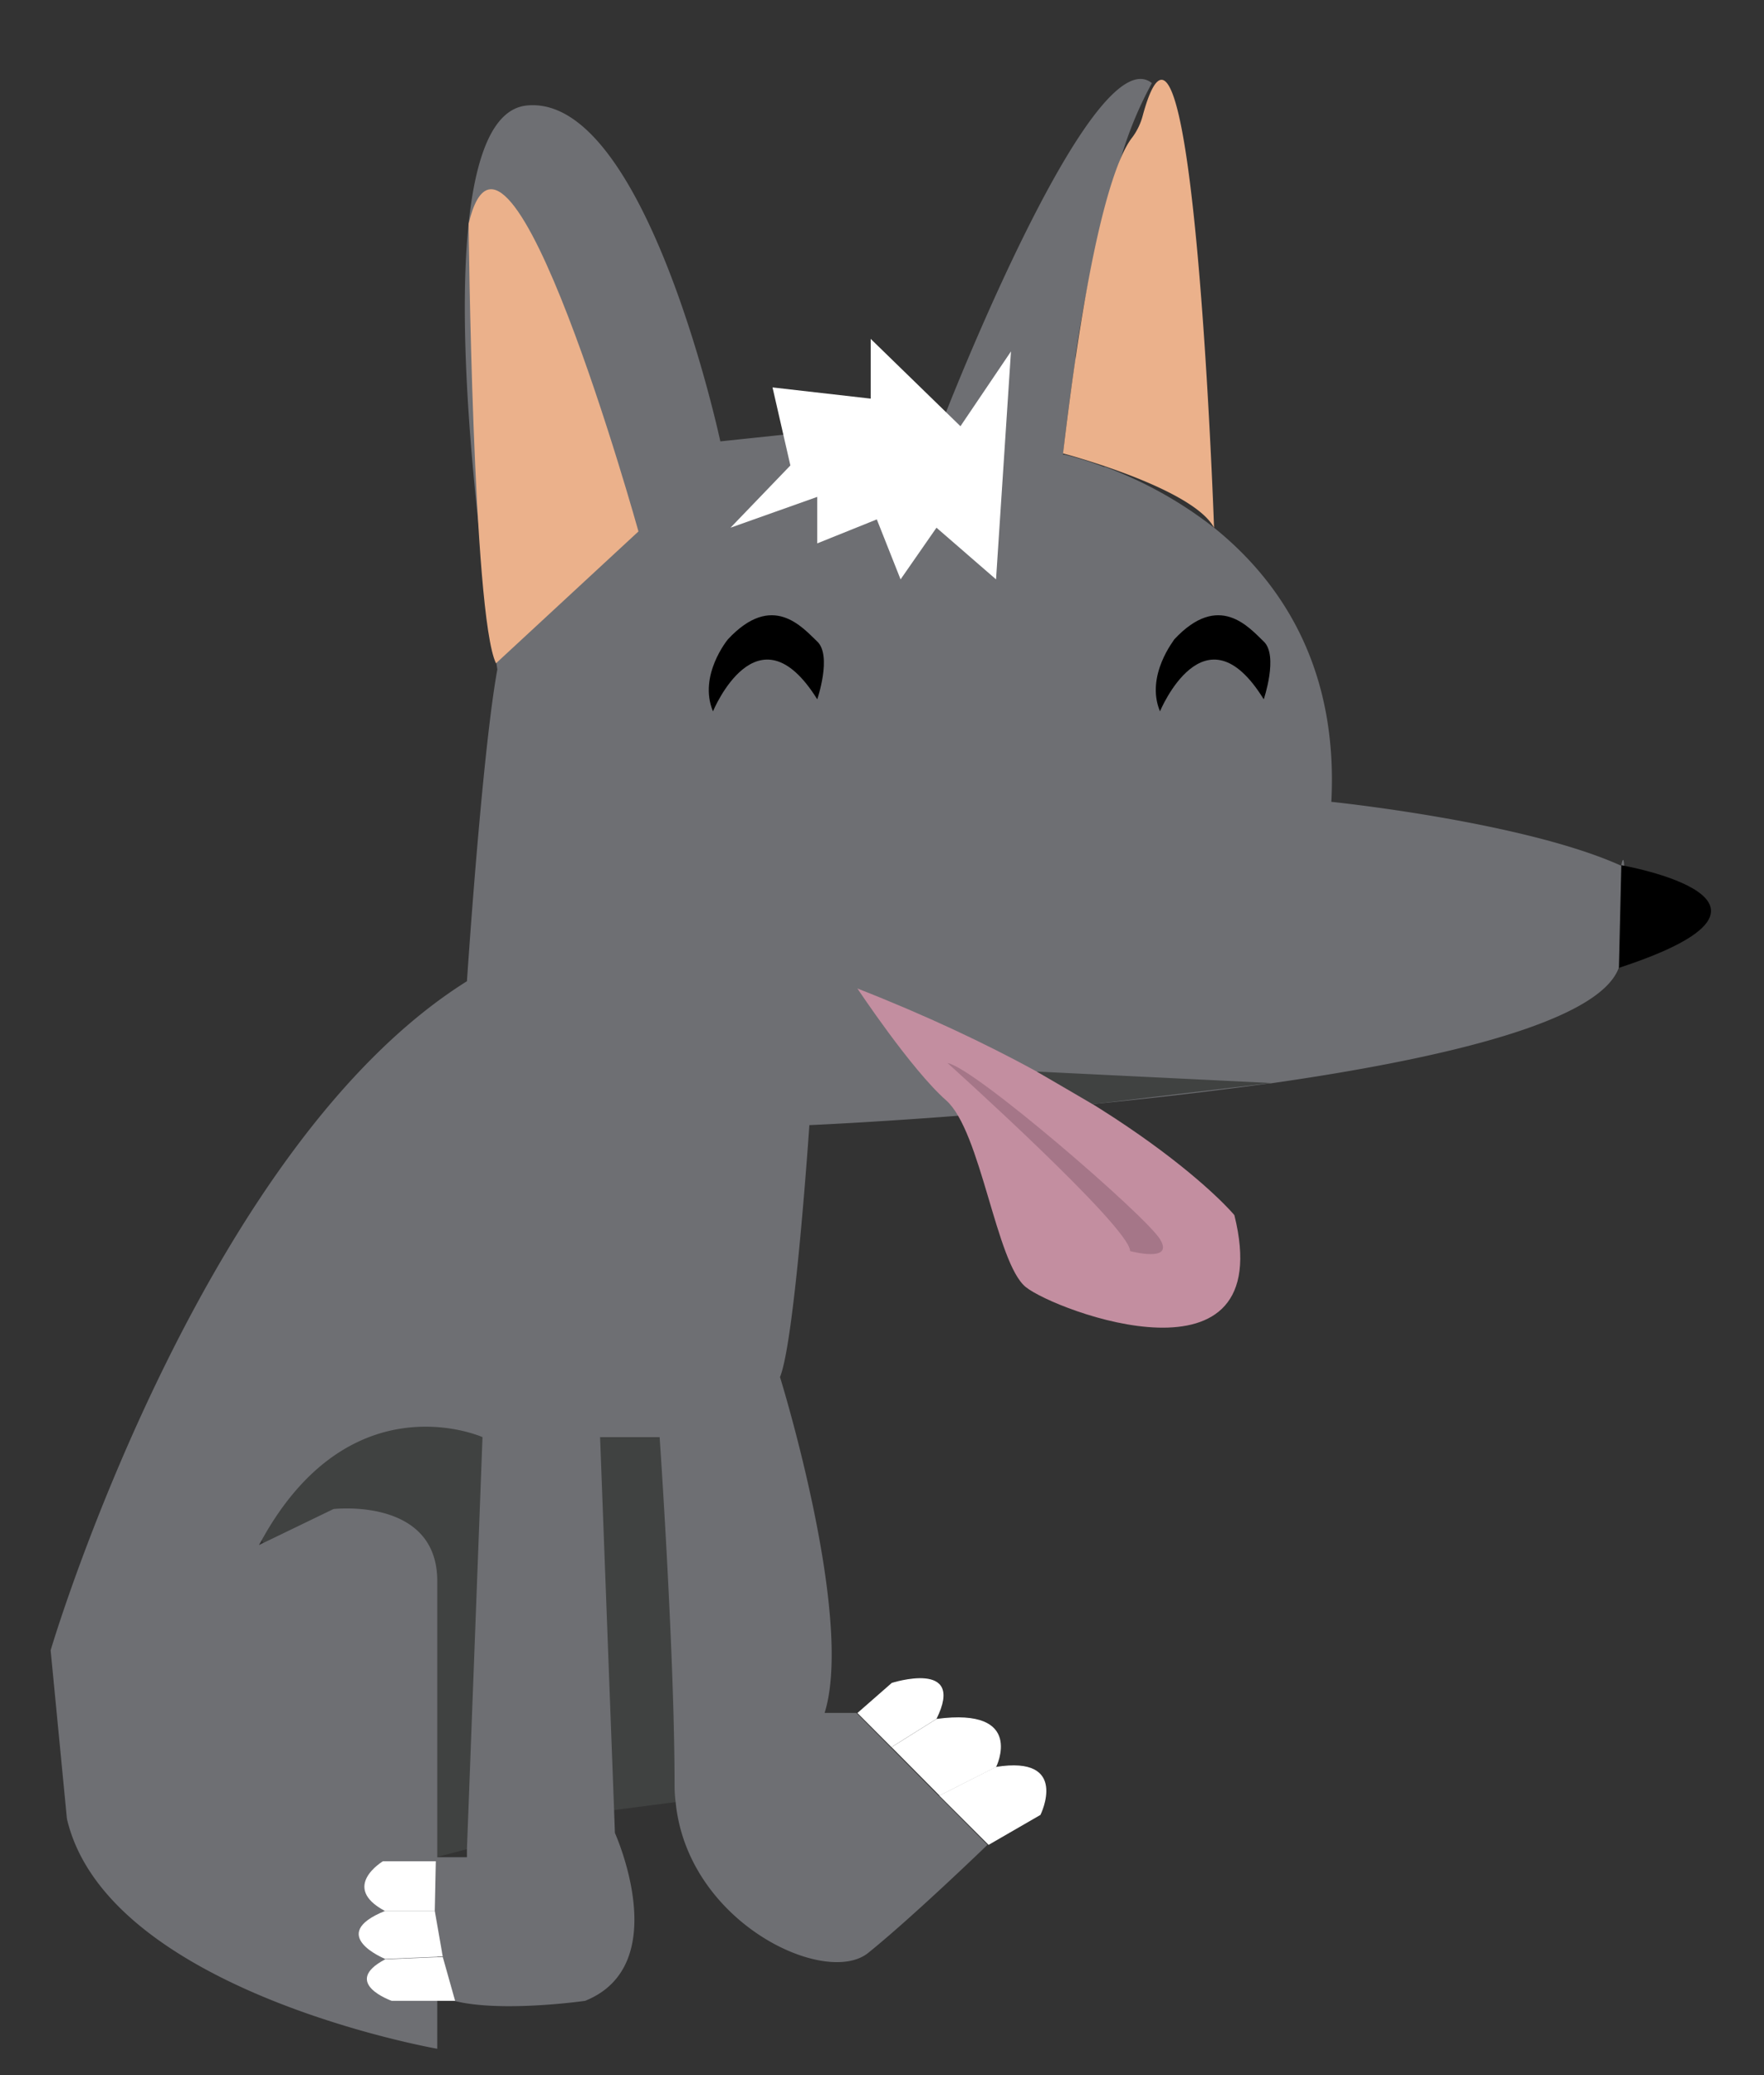 <svg xmlns="http://www.w3.org/2000/svg" width="170" height="200" viewBox="0 0 170 200"><rect x="0" y="0" width="170" height="200" fill="#333333" stroke="none"/><defs><style>.cls-1{fill:#404241;}.cls-2{fill:#6e6f73;}.cls-3{fill:#ebb18b;}.cls-4{fill:#fff;}.cls-5{fill:#c38ea0;}.cls-6{fill:#a57688;}</style></defs><g id="Start_screen" data-name="Start screen"><g id="dogs-2" data-name="dogs"><polygon class="cls-1" points="21.33 141.39 42.15 178.97 59.29 174.44 65.21 173.67 71.58 171.45 66.76 134.66 21.33 137.02 21.33 141.39"/><path class="cls-2" d="M156.52,83.44c-.06-1.26-.28,0-.28,0-9.38-4.25-27.94-6.16-27.94-6.16C129,64.08,123.21,55.86,117,50.86A39.15,39.15,0,0,0,106.51,45l-.13,0a31.94,31.94,0,0,0-3.76-1.18l-.17,0c.36-3.32.77-6.38,1.2-9.17,0-.11,0-.23,0-.34a119,119,0,0,1,4.47-19.4,0,0,0,0,1,0,0,36.46,36.46,0,0,1,2.89-6.9c-5.35-4.31-18.16,27.46-19.9,31.87-.13.33-.21.5-.21.5L75.49,41.9l-6.07.64S62.24,9,50.76,10.17c-3.3.33-4.93,5-5.6,11.39-.89,8.56,0,20.33,1,29.37.68,6.33,1.42,11.33,1.68,13,.06.38.09.59.09.59C46.45,72.61,45,94.57,45,94.57c-24.74,15.51-39,60.7-40.12,64.49L6.45,175.3c3.89,16.6,35.69,22.16,35.69,22.16V185.93c.16.9.33,1.77.52,2.58v.07l0,.18c.46,1.93.94,3.45,1.1,3.92l0,.16c4.58,1.16,12.63,0,12.63,0,8.62-3.47,2.87-16.18,2.87-16.18l-.08-2.22-1.35-35.93h5.74s1.44,20.81,1.44,33.52a12.56,12.56,0,0,0,.1,1.64c1.14,11.66,14.45,17.87,18.56,14.55,4.31-3.47,11.49-10.41,11.49-10.41l-4.71-4.74h0l-4.64-4.68-3.28-3.3H79.47c2.88-9.24-4.3-32.37-4.3-32.37C76.6,129.25,78,108.44,78,108.44s5.84-.25,14.3-.9l4.16-.32,1.63-.14c2.3-.2,4.69-.41,7.16-.66,5.51-.54,11.36-1.22,17.06-2l.12,0c16.44-2.35,31.59-5.9,33.56-11.1a3.24,3.24,0,0,0,.21-1C156.54,86.8,156.57,84.4,156.52,83.44ZM45,179H42.14V152.38c0-8.1-10-6.94-10-6.94l-6.72,3.25-.46.22c.09-.18.2-.35.29-.52,8.62-15.54,21.25-9.88,21.25-9.88L45,178.21Z"/><path d="M68.71,68.56S73,58.15,78.76,67.4c0,0,1.44-4.21,0-5.57s-4.31-4.83-8.61-.21C70.15,61.62,67.27,65.09,68.71,68.56Z"/><path d="M111.79,68.56s4.3-10.41,10-1.16c0,0,1.43-4.21,0-5.57s-4.31-4.83-8.62-.21C113.22,61.62,110.35,65.09,111.79,68.56Z"/><path class="cls-3" d="M47.8,63.93,61.53,51.22S48.89,5.79,45.16,21.57C45.16,21.57,45.55,59.29,47.8,63.93Z"/><path class="cls-3" d="M102.45,43.7S114.94,47,117,50.86c0,0-2-57.6-6.87-39.73a6.13,6.13,0,0,1-1,2.1C107.84,14.83,105.13,20.89,102.45,43.7Z"/><path class="cls-4" d="M82.63,165.1l3.31-2.9s7.18-2.31,4.31,3.47l-4.34,2.72Z"/><path class="cls-4" d="M90.55,173.06,96,170.3s2.87-5.78-5.74-4.63l-4.34,2.72Z"/><path class="cls-4" d="M95.27,177.81l5-2.89s2.87-5.78-4.31-4.62l-5.44,2.76Z"/><path class="cls-4" d="M42,179.39h-5.1s-4.13,2.47.18,4.78H41.9Z"/><path class="cls-4" d="M42.67,188.57l-5.55.23s-5.74-2.32,0-4.63H41.9Z"/><path class="cls-4" d="M43.86,192.84H37.75s-4.94-1.73-.63-4l5.55-.23Z"/><path class="cls-5" d="M82.63,95.27s5.18,7.81,8.55,10.78,4.81,15.69,7.68,18,24.41,10.41,20.1-6.93C119,117.12,109.48,105.8,82.63,95.27Z"/><polygon class="cls-1" points="122.47 104.38 99.92 103.28 105.3 106.42 122.47 104.38"/><path d="M156.25,83.39s19.6,3.4-.23,9.89Z"/><polygon class="cls-4" points="97.43 33.87 95.99 55.84 90.25 50.86 86.79 55.84 84.5 50.06 78.76 52.37 78.76 47.89 70.4 50.86 76.17 44.86 74.45 37.34 83.91 38.42 83.91 32.66 92.56 41.08 97.43 33.87"/><path class="cls-6" d="M91.32,102.46s17.59,15.81,17.59,18.12c0,0,4.31,1.16,2.88-1.15S93.84,102.84,91.32,102.46Z"/></g></g></svg>